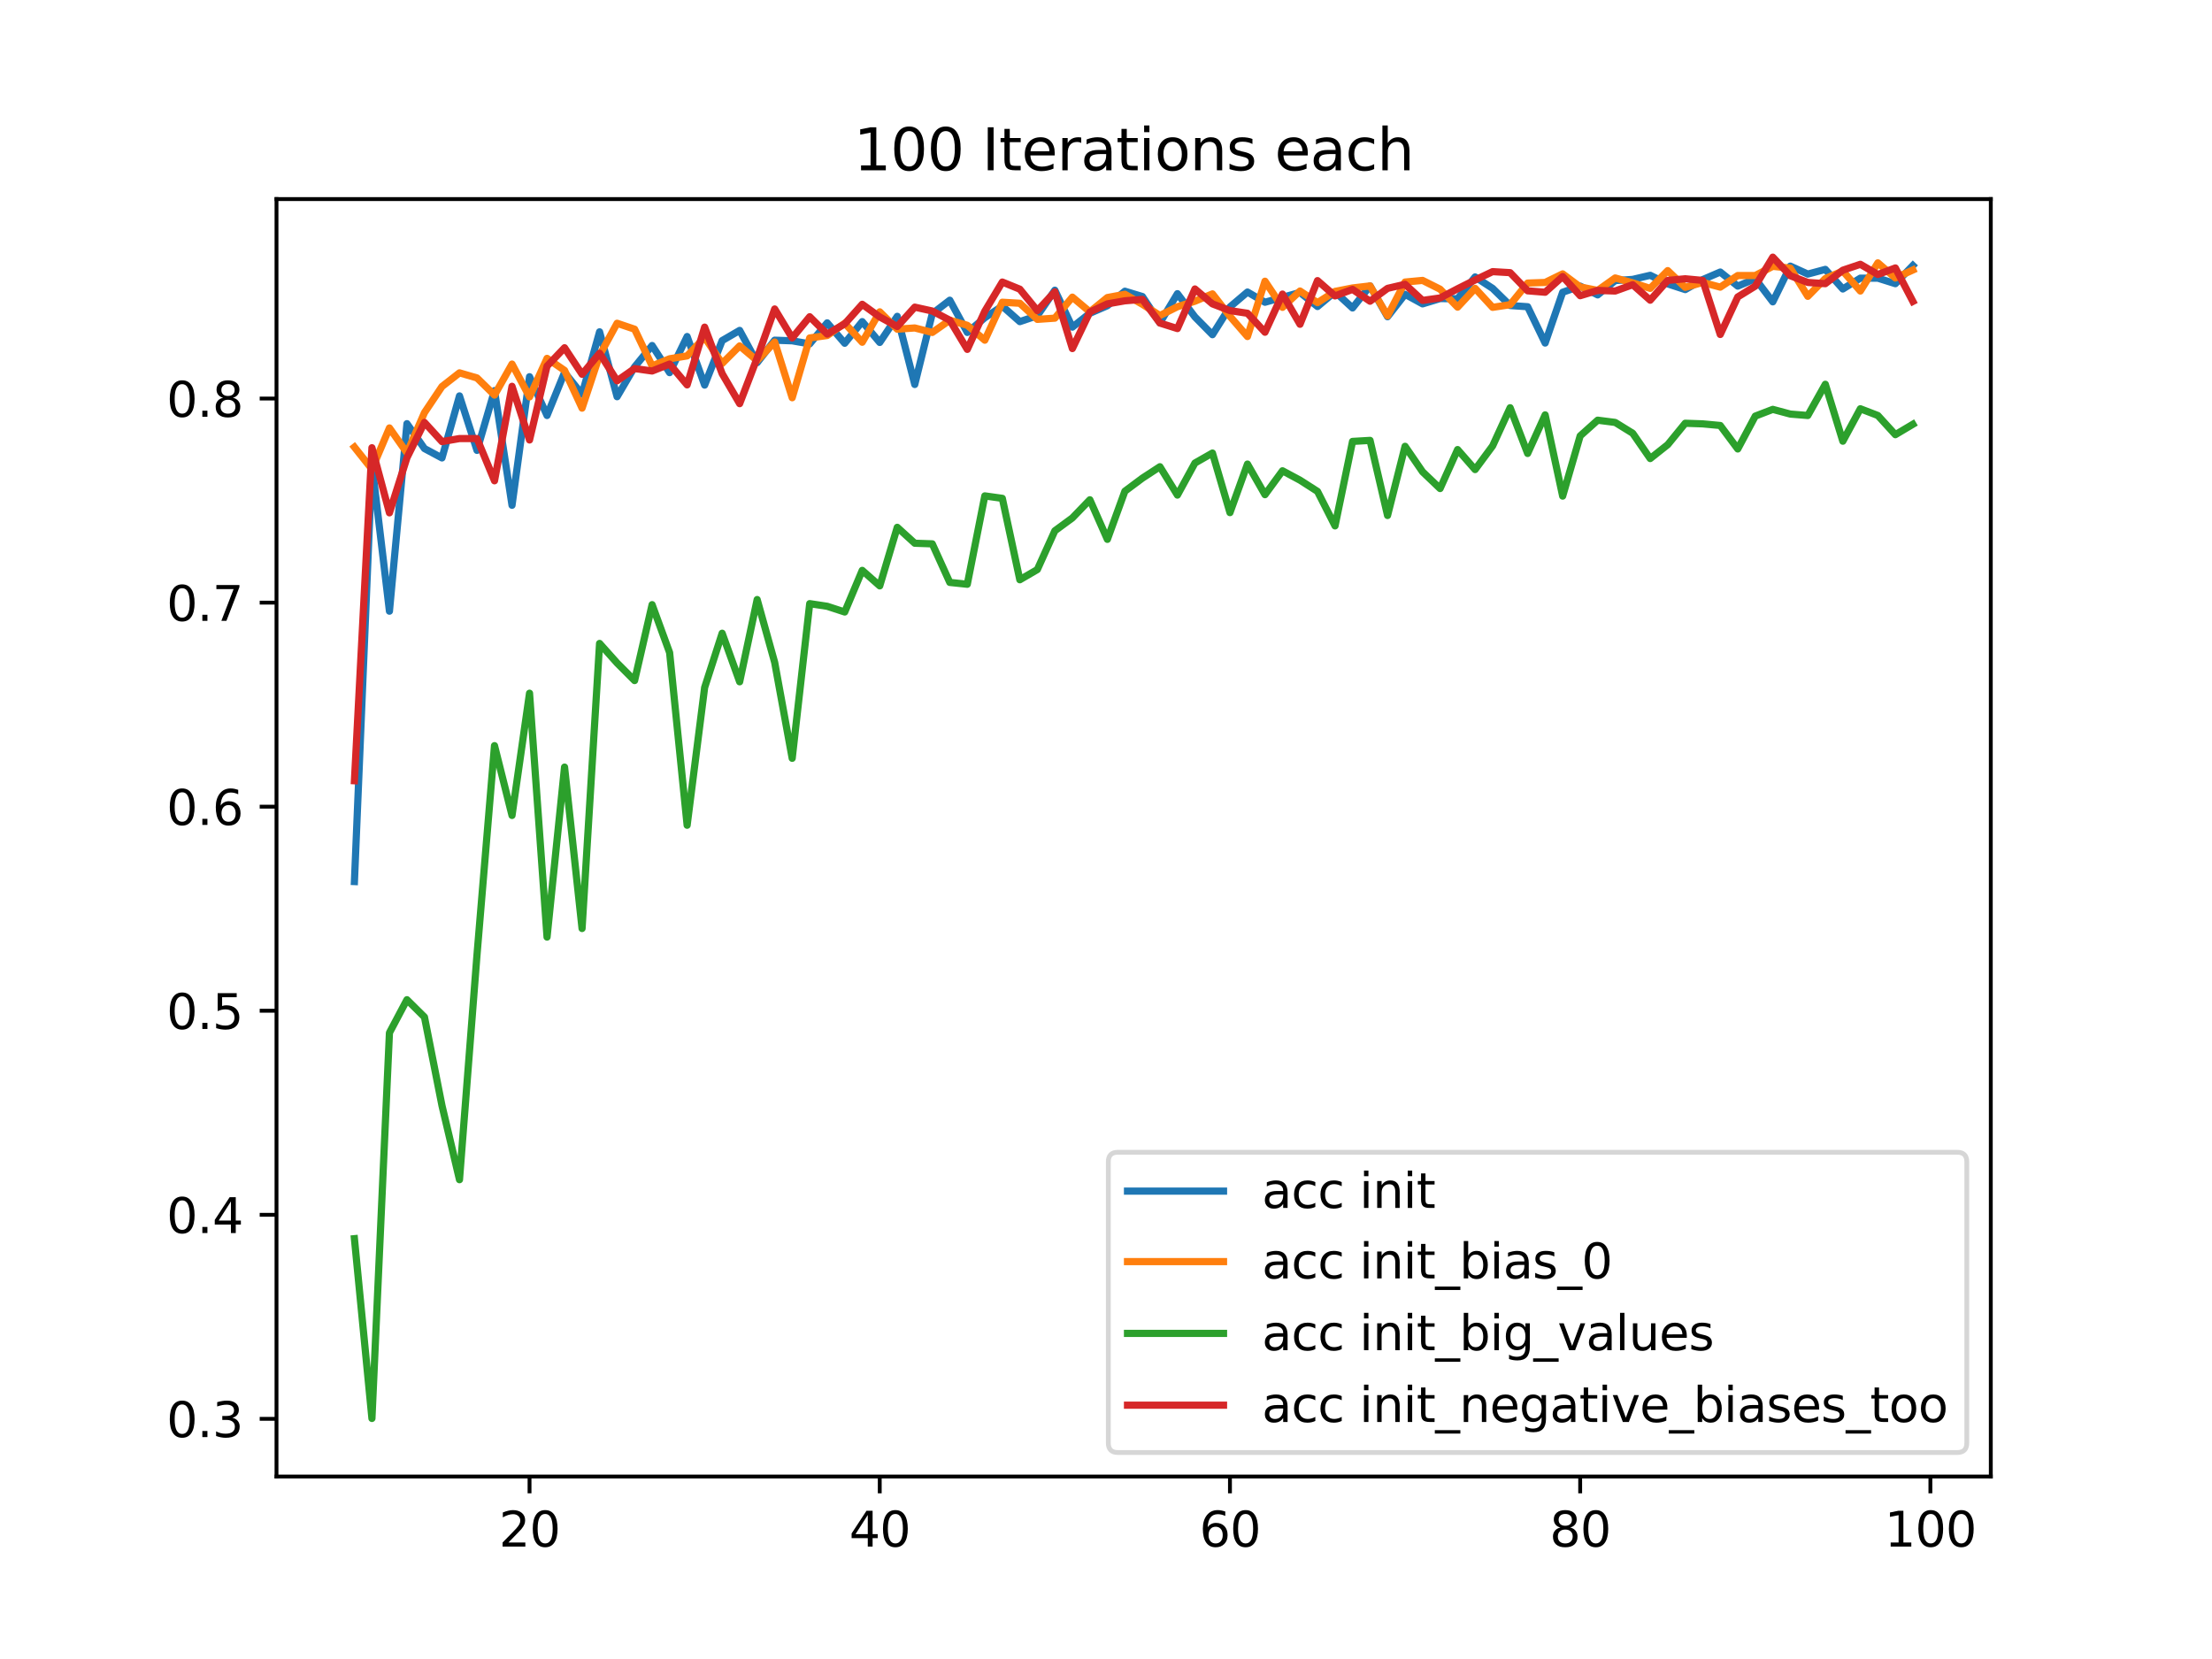 <?xml version="1.0" encoding="utf-8" standalone="no"?>
<!DOCTYPE svg PUBLIC "-//W3C//DTD SVG 1.1//EN"
  "http://www.w3.org/Graphics/SVG/1.1/DTD/svg11.dtd">
<svg xmlns:xlink="http://www.w3.org/1999/xlink" width="460.8pt" height="345.6pt" viewBox="0 0 460.8 345.6" xmlns="http://www.w3.org/2000/svg" version="1.1">
 <defs>
  <style type="text/css">*{stroke-linejoin: round; stroke-linecap: butt}</style>
 </defs>
 <g id="figure_1">
  <g id="patch_1">
   <path d="M 0 345.6 
L 460.8 345.6 
L 460.8 0 
L 0 0 
z
" style="fill: #ffffff"/>
  </g>
  <g id="axes_1">
   <g id="patch_2">
    <path d="M 57.6 307.584 
L 414.72 307.584 
L 414.72 41.472 
L 57.6 41.472 
z
" style="fill: #ffffff"/>
   </g>
   <g id="matplotlib.axis_1">
    <g id="xtick_1">
     <g id="line2d_1">
      <defs>
       <path id="m661b434ef3" d="M 0 0 
L 0 3.5 
" style="stroke: #000000; stroke-width: 0.8"/>
      </defs>
      <g>
       <use xlink:href="#m661b434ef3" x="110.311" y="307.584" style="stroke: #000000; stroke-width: 0.8"/>
      </g>
     </g>
     <g id="text_1">
      <!-- 20 -->
      <g transform="translate(103.948 322.182) scale(0.1 -0.1)">
       <defs>
        <path id="DejaVuSans-32" d="M 1228 531 
L 3431 531 
L 3431 0 
L 469 0 
L 469 531 
Q 828 903 1448 1529 
Q 2069 2156 2228 2338 
Q 2531 2678 2651 2914 
Q 2772 3150 2772 3378 
Q 2772 3750 2511 3984 
Q 2250 4219 1831 4219 
Q 1534 4219 1204 4116 
Q 875 4013 500 3803 
L 500 4441 
Q 881 4594 1212 4672 
Q 1544 4750 1819 4750 
Q 2544 4750 2975 4387 
Q 3406 4025 3406 3419 
Q 3406 3131 3298 2873 
Q 3191 2616 2906 2266 
Q 2828 2175 2409 1742 
Q 1991 1309 1228 531 
z
" transform="scale(0.016)"/>
        <path id="DejaVuSans-30" d="M 2034 4250 
Q 1547 4250 1301 3770 
Q 1056 3291 1056 2328 
Q 1056 1369 1301 889 
Q 1547 409 2034 409 
Q 2525 409 2770 889 
Q 3016 1369 3016 2328 
Q 3016 3291 2770 3770 
Q 2525 4250 2034 4250 
z
M 2034 4750 
Q 2819 4750 3233 4129 
Q 3647 3509 3647 2328 
Q 3647 1150 3233 529 
Q 2819 -91 2034 -91 
Q 1250 -91 836 529 
Q 422 1150 422 2328 
Q 422 3509 836 4129 
Q 1250 4750 2034 4750 
z
" transform="scale(0.016)"/>
       </defs>
       <use xlink:href="#DejaVuSans-32"/>
       <use xlink:href="#DejaVuSans-30" x="63.623"/>
      </g>
     </g>
    </g>
    <g id="xtick_2">
     <g id="line2d_2">
      <g>
       <use xlink:href="#m661b434ef3" x="183.267" y="307.584" style="stroke: #000000; stroke-width: 0.8"/>
      </g>
     </g>
     <g id="text_2">
      <!-- 40 -->
      <g transform="translate(176.904 322.182) scale(0.1 -0.1)">
       <defs>
        <path id="DejaVuSans-34" d="M 2419 4116 
L 825 1625 
L 2419 1625 
L 2419 4116 
z
M 2253 4666 
L 3047 4666 
L 3047 1625 
L 3713 1625 
L 3713 1100 
L 3047 1100 
L 3047 0 
L 2419 0 
L 2419 1100 
L 313 1100 
L 313 1709 
L 2253 4666 
z
" transform="scale(0.016)"/>
       </defs>
       <use xlink:href="#DejaVuSans-34"/>
       <use xlink:href="#DejaVuSans-30" x="63.623"/>
      </g>
     </g>
    </g>
    <g id="xtick_3">
     <g id="line2d_3">
      <g>
       <use xlink:href="#m661b434ef3" x="256.223" y="307.584" style="stroke: #000000; stroke-width: 0.8"/>
      </g>
     </g>
     <g id="text_3">
      <!-- 60 -->
      <g transform="translate(249.86 322.182) scale(0.1 -0.1)">
       <defs>
        <path id="DejaVuSans-36" d="M 2113 2584 
Q 1688 2584 1439 2293 
Q 1191 2003 1191 1497 
Q 1191 994 1439 701 
Q 1688 409 2113 409 
Q 2538 409 2786 701 
Q 3034 994 3034 1497 
Q 3034 2003 2786 2293 
Q 2538 2584 2113 2584 
z
M 3366 4563 
L 3366 3988 
Q 3128 4100 2886 4159 
Q 2644 4219 2406 4219 
Q 1781 4219 1451 3797 
Q 1122 3375 1075 2522 
Q 1259 2794 1537 2939 
Q 1816 3084 2150 3084 
Q 2853 3084 3261 2657 
Q 3669 2231 3669 1497 
Q 3669 778 3244 343 
Q 2819 -91 2113 -91 
Q 1303 -91 875 529 
Q 447 1150 447 2328 
Q 447 3434 972 4092 
Q 1497 4750 2381 4750 
Q 2619 4750 2861 4703 
Q 3103 4656 3366 4563 
z
" transform="scale(0.016)"/>
       </defs>
       <use xlink:href="#DejaVuSans-36"/>
       <use xlink:href="#DejaVuSans-30" x="63.623"/>
      </g>
     </g>
    </g>
    <g id="xtick_4">
     <g id="line2d_4">
      <g>
       <use xlink:href="#m661b434ef3" x="329.179" y="307.584" style="stroke: #000000; stroke-width: 0.8"/>
      </g>
     </g>
     <g id="text_4">
      <!-- 80 -->
      <g transform="translate(322.816 322.182) scale(0.1 -0.1)">
       <defs>
        <path id="DejaVuSans-38" d="M 2034 2216 
Q 1584 2216 1326 1975 
Q 1069 1734 1069 1313 
Q 1069 891 1326 650 
Q 1584 409 2034 409 
Q 2484 409 2743 651 
Q 3003 894 3003 1313 
Q 3003 1734 2745 1975 
Q 2488 2216 2034 2216 
z
M 1403 2484 
Q 997 2584 770 2862 
Q 544 3141 544 3541 
Q 544 4100 942 4425 
Q 1341 4750 2034 4750 
Q 2731 4750 3128 4425 
Q 3525 4100 3525 3541 
Q 3525 3141 3298 2862 
Q 3072 2584 2669 2484 
Q 3125 2378 3379 2068 
Q 3634 1759 3634 1313 
Q 3634 634 3220 271 
Q 2806 -91 2034 -91 
Q 1263 -91 848 271 
Q 434 634 434 1313 
Q 434 1759 690 2068 
Q 947 2378 1403 2484 
z
M 1172 3481 
Q 1172 3119 1398 2916 
Q 1625 2713 2034 2713 
Q 2441 2713 2670 2916 
Q 2900 3119 2900 3481 
Q 2900 3844 2670 4047 
Q 2441 4250 2034 4250 
Q 1625 4250 1398 4047 
Q 1172 3844 1172 3481 
z
" transform="scale(0.016)"/>
       </defs>
       <use xlink:href="#DejaVuSans-38"/>
       <use xlink:href="#DejaVuSans-30" x="63.623"/>
      </g>
     </g>
    </g>
    <g id="xtick_5">
     <g id="line2d_5">
      <g>
       <use xlink:href="#m661b434ef3" x="402.135" y="307.584" style="stroke: #000000; stroke-width: 0.8"/>
      </g>
     </g>
     <g id="text_5">
      <!-- 100 -->
      <g transform="translate(392.591 322.182) scale(0.1 -0.1)">
       <defs>
        <path id="DejaVuSans-31" d="M 794 531 
L 1825 531 
L 1825 4091 
L 703 3866 
L 703 4441 
L 1819 4666 
L 2450 4666 
L 2450 531 
L 3481 531 
L 3481 0 
L 794 0 
L 794 531 
z
" transform="scale(0.016)"/>
       </defs>
       <use xlink:href="#DejaVuSans-31"/>
       <use xlink:href="#DejaVuSans-30" x="63.623"/>
       <use xlink:href="#DejaVuSans-30" x="127.246"/>
      </g>
     </g>
    </g>
   </g>
   <g id="matplotlib.axis_2">
    <g id="ytick_1">
     <g id="line2d_6">
      <defs>
       <path id="m089e02af47" d="M 0 0 
L -3.5 0 
" style="stroke: #000000; stroke-width: 0.8"/>
      </defs>
      <g>
       <use xlink:href="#m089e02af47" x="57.6" y="295.573" style="stroke: #000000; stroke-width: 0.8"/>
      </g>
     </g>
     <g id="text_6">
      <!-- 0.3 -->
      <g transform="translate(34.697 299.372) scale(0.1 -0.1)">
       <defs>
        <path id="DejaVuSans-2e" d="M 684 794 
L 1344 794 
L 1344 0 
L 684 0 
L 684 794 
z
" transform="scale(0.016)"/>
        <path id="DejaVuSans-33" d="M 2597 2516 
Q 3050 2419 3304 2112 
Q 3559 1806 3559 1356 
Q 3559 666 3084 287 
Q 2609 -91 1734 -91 
Q 1441 -91 1130 -33 
Q 819 25 488 141 
L 488 750 
Q 750 597 1062 519 
Q 1375 441 1716 441 
Q 2309 441 2620 675 
Q 2931 909 2931 1356 
Q 2931 1769 2642 2001 
Q 2353 2234 1838 2234 
L 1294 2234 
L 1294 2753 
L 1863 2753 
Q 2328 2753 2575 2939 
Q 2822 3125 2822 3475 
Q 2822 3834 2567 4026 
Q 2313 4219 1838 4219 
Q 1578 4219 1281 4162 
Q 984 4106 628 3988 
L 628 4550 
Q 988 4650 1302 4700 
Q 1616 4750 1894 4750 
Q 2613 4750 3031 4423 
Q 3450 4097 3450 3541 
Q 3450 3153 3228 2886 
Q 3006 2619 2597 2516 
z
" transform="scale(0.016)"/>
       </defs>
       <use xlink:href="#DejaVuSans-30"/>
       <use xlink:href="#DejaVuSans-2e" x="63.623"/>
       <use xlink:href="#DejaVuSans-33" x="95.41"/>
      </g>
     </g>
    </g>
    <g id="ytick_2">
     <g id="line2d_7">
      <g>
       <use xlink:href="#m089e02af47" x="57.6" y="253.064" style="stroke: #000000; stroke-width: 0.8"/>
      </g>
     </g>
     <g id="text_7">
      <!-- 0.4 -->
      <g transform="translate(34.697 256.863) scale(0.1 -0.1)">
       <use xlink:href="#DejaVuSans-30"/>
       <use xlink:href="#DejaVuSans-2e" x="63.623"/>
       <use xlink:href="#DejaVuSans-34" x="95.41"/>
      </g>
     </g>
    </g>
    <g id="ytick_3">
     <g id="line2d_8">
      <g>
       <use xlink:href="#m089e02af47" x="57.6" y="210.555" style="stroke: #000000; stroke-width: 0.8"/>
      </g>
     </g>
     <g id="text_8">
      <!-- 0.5 -->
      <g transform="translate(34.697 214.354) scale(0.1 -0.1)">
       <defs>
        <path id="DejaVuSans-35" d="M 691 4666 
L 3169 4666 
L 3169 4134 
L 1269 4134 
L 1269 2991 
Q 1406 3038 1543 3061 
Q 1681 3084 1819 3084 
Q 2600 3084 3056 2656 
Q 3513 2228 3513 1497 
Q 3513 744 3044 326 
Q 2575 -91 1722 -91 
Q 1428 -91 1123 -41 
Q 819 9 494 109 
L 494 744 
Q 775 591 1075 516 
Q 1375 441 1709 441 
Q 2250 441 2565 725 
Q 2881 1009 2881 1497 
Q 2881 1984 2565 2268 
Q 2250 2553 1709 2553 
Q 1456 2553 1204 2497 
Q 953 2441 691 2322 
L 691 4666 
z
" transform="scale(0.016)"/>
       </defs>
       <use xlink:href="#DejaVuSans-30"/>
       <use xlink:href="#DejaVuSans-2e" x="63.623"/>
       <use xlink:href="#DejaVuSans-35" x="95.41"/>
      </g>
     </g>
    </g>
    <g id="ytick_4">
     <g id="line2d_9">
      <g>
       <use xlink:href="#m089e02af47" x="57.6" y="168.045" style="stroke: #000000; stroke-width: 0.8"/>
      </g>
     </g>
     <g id="text_9">
      <!-- 0.6 -->
      <g transform="translate(34.697 171.845) scale(0.1 -0.1)">
       <use xlink:href="#DejaVuSans-30"/>
       <use xlink:href="#DejaVuSans-2e" x="63.623"/>
       <use xlink:href="#DejaVuSans-36" x="95.41"/>
      </g>
     </g>
    </g>
    <g id="ytick_5">
     <g id="line2d_10">
      <g>
       <use xlink:href="#m089e02af47" x="57.6" y="125.536" style="stroke: #000000; stroke-width: 0.8"/>
      </g>
     </g>
     <g id="text_10">
      <!-- 0.7 -->
      <g transform="translate(34.697 129.335) scale(0.1 -0.1)">
       <defs>
        <path id="DejaVuSans-37" d="M 525 4666 
L 3525 4666 
L 3525 4397 
L 1831 0 
L 1172 0 
L 2766 4134 
L 525 4134 
L 525 4666 
z
" transform="scale(0.016)"/>
       </defs>
       <use xlink:href="#DejaVuSans-30"/>
       <use xlink:href="#DejaVuSans-2e" x="63.623"/>
       <use xlink:href="#DejaVuSans-37" x="95.41"/>
      </g>
     </g>
    </g>
    <g id="ytick_6">
     <g id="line2d_11">
      <g>
       <use xlink:href="#m089e02af47" x="57.6" y="83.027" style="stroke: #000000; stroke-width: 0.8"/>
      </g>
     </g>
     <g id="text_11">
      <!-- 0.8 -->
      <g transform="translate(34.697 86.826) scale(0.1 -0.1)">
       <use xlink:href="#DejaVuSans-30"/>
       <use xlink:href="#DejaVuSans-2e" x="63.623"/>
       <use xlink:href="#DejaVuSans-38" x="95.41"/>
      </g>
     </g>
    </g>
   </g>
   <g id="line2d_12">
    <path d="M 73.833 183.646 
L 77.481 96.715 
L 81.128 127.322 
L 84.776 88.256 
L 88.424 93.442 
L 92.072 95.397 
L 95.72 82.474 
L 99.367 93.824 
L 103.015 81.369 
L 106.663 105.259 
L 110.311 78.478 
L 113.959 86.555 
L 117.606 77.586 
L 121.254 82.134 
L 124.902 69.126 
L 128.55 82.644 
L 132.198 76.438 
L 135.845 71.975 
L 139.493 77.628 
L 143.141 70.104 
L 146.789 80.221 
L 150.437 70.954 
L 154.084 68.829 
L 157.732 75.545 
L 161.38 70.869 
L 165.028 70.997 
L 168.676 71.634 
L 172.323 67.256 
L 175.971 71.507 
L 179.619 67.001 
L 183.267 71.337 
L 186.915 65.896 
L 190.562 80.094 
L 194.21 65.343 
L 197.858 62.537 
L 201.506 69.254 
L 205.154 66.193 
L 208.801 63.77 
L 212.449 67.001 
L 216.097 65.768 
L 219.745 60.454 
L 223.393 68.149 
L 227.04 65.258 
L 230.688 63.685 
L 234.336 60.667 
L 237.984 61.772 
L 241.632 67.256 
L 245.28 61.177 
L 248.927 66.023 
L 252.575 69.722 
L 256.223 63.94 
L 259.871 60.837 
L 263.519 62.963 
L 267.166 61.942 
L 270.814 60.922 
L 274.462 63.855 
L 278.11 60.795 
L 281.758 64.153 
L 285.405 59.562 
L 289.053 65.981 
L 292.701 61.305 
L 296.349 63.303 
L 299.997 62.197 
L 303.644 62.24 
L 307.292 57.691 
L 310.94 60.072 
L 314.588 63.643 
L 318.236 63.898 
L 321.883 71.464 
L 325.531 60.88 
L 329.179 59.604 
L 332.827 61.432 
L 336.475 58.457 
L 340.122 58.202 
L 343.77 57.351 
L 347.418 59.137 
L 351.066 60.327 
L 354.714 58.244 
L 358.361 56.671 
L 362.009 59.604 
L 365.657 58.074 
L 369.305 62.878 
L 372.953 55.438 
L 376.6 57.096 
L 380.248 56.119 
L 383.896 60.199 
L 387.544 57.946 
L 391.192 57.946 
L 394.839 59.094 
L 398.487 55.311 
" clip-path="url(#p4aab752155)" style="fill: none; stroke: #1f77b4; stroke-width: 1.5; stroke-linecap: square"/>
   </g>
   <g id="line2d_13">
    <path d="M 73.833 93.144 
L 77.481 97.735 
L 81.128 89.148 
L 84.776 94.334 
L 88.424 85.96 
L 92.072 80.519 
L 95.72 77.671 
L 99.367 78.733 
L 103.015 82.304 
L 106.663 75.843 
L 110.311 82.687 
L 113.959 74.653 
L 117.606 77.161 
L 121.254 85.025 
L 124.902 74.015 
L 128.55 67.341 
L 132.198 68.574 
L 135.845 76.225 
L 139.493 74.738 
L 143.141 74.142 
L 146.789 70.274 
L 150.437 75.715 
L 154.084 72.06 
L 157.732 75.12 
L 161.38 71.252 
L 165.028 82.857 
L 168.676 70.402 
L 172.323 69.892 
L 175.971 67.341 
L 179.619 71.294 
L 183.267 64.96 
L 186.915 68.574 
L 190.562 68.319 
L 194.21 69.254 
L 197.858 66.703 
L 201.506 67.766 
L 205.154 70.869 
L 208.801 62.963 
L 212.449 63.175 
L 216.097 66.533 
L 219.745 66.278 
L 223.393 61.9 
L 227.04 64.96 
L 230.688 61.985 
L 234.336 61.305 
L 237.984 63.388 
L 241.632 65.726 
L 245.28 63.898 
L 248.927 62.75 
L 252.575 61.22 
L 256.223 65.896 
L 259.871 70.104 
L 263.519 58.584 
L 267.166 64.025 
L 270.814 60.625 
L 274.462 63.048 
L 278.11 60.71 
L 281.758 59.987 
L 285.405 59.562 
L 289.053 65.811 
L 292.701 58.754 
L 296.349 58.414 
L 299.997 60.242 
L 303.644 63.983 
L 307.292 60.072 
L 310.94 64.025 
L 314.588 63.473 
L 318.236 58.967 
L 321.883 58.839 
L 325.531 57.054 
L 329.179 59.774 
L 332.827 60.497 
L 336.475 57.904 
L 340.122 58.924 
L 343.77 60.072 
L 347.418 56.374 
L 351.066 59.859 
L 354.714 58.839 
L 358.361 59.817 
L 362.009 57.394 
L 365.657 57.394 
L 369.305 55.481 
L 372.953 55.863 
L 376.6 61.73 
L 380.248 58.031 
L 383.896 56.459 
L 387.544 60.625 
L 391.192 54.758 
L 394.839 57.904 
L 398.487 56.246 
" clip-path="url(#p4aab752155)" style="fill: none; stroke: #ff7f0e; stroke-width: 1.5; stroke-linecap: square"/>
   </g>
   <g id="line2d_14">
    <path d="M 73.833 258.037 
L 77.481 295.488 
L 81.128 215.146 
L 84.776 208.259 
L 88.424 211.872 
L 92.072 230.321 
L 95.72 245.752 
L 99.367 198.907 
L 103.015 155.335 
L 106.663 169.873 
L 110.311 144.41 
L 113.959 195.209 
L 117.606 159.799 
L 121.254 193.423 
L 124.902 134.038 
L 128.55 138.119 
L 132.198 141.775 
L 135.845 125.961 
L 139.493 135.951 
L 143.141 171.914 
L 146.789 143.22 
L 150.437 131.913 
L 154.084 142.03 
L 157.732 124.898 
L 161.38 137.991 
L 165.028 157.971 
L 168.676 125.749 
L 172.323 126.301 
L 175.971 127.492 
L 179.619 118.82 
L 183.267 122.05 
L 186.915 109.85 
L 190.562 113.166 
L 194.21 113.293 
L 197.858 121.328 
L 201.506 121.71 
L 205.154 103.304 
L 208.801 103.814 
L 212.449 120.775 
L 216.097 118.65 
L 219.745 110.573 
L 223.393 107.895 
L 227.04 104.111 
L 230.688 112.358 
L 234.336 102.326 
L 237.984 99.606 
L 241.632 97.225 
L 245.28 103.134 
L 248.927 96.46 
L 252.575 94.377 
L 256.223 106.79 
L 259.871 96.672 
L 263.519 103.049 
L 267.166 98.075 
L 270.814 100.031 
L 274.462 102.369 
L 278.11 109.553 
L 281.758 91.954 
L 285.405 91.741 
L 289.053 107.385 
L 292.701 92.974 
L 296.349 98.288 
L 299.997 101.773 
L 303.644 93.654 
L 307.292 97.82 
L 310.94 92.889 
L 314.588 84.94 
L 318.236 94.462 
L 321.883 86.428 
L 325.531 103.346 
L 329.179 90.806 
L 332.827 87.533 
L 336.475 88 
L 340.122 90.253 
L 343.77 95.525 
L 347.418 92.634 
L 351.066 88.171 
L 354.714 88.298 
L 358.361 88.638 
L 362.009 93.527 
L 365.657 86.683 
L 369.305 85.28 
L 372.953 86.258 
L 376.6 86.555 
L 380.248 80.051 
L 383.896 91.911 
L 387.544 85.152 
L 391.192 86.555 
L 394.839 90.551 
L 398.487 88.383 
" clip-path="url(#p4aab752155)" style="fill: none; stroke: #2ca02c; stroke-width: 1.5; stroke-linecap: square"/>
   </g>
   <g id="line2d_15">
    <path d="M 73.833 162.647 
L 77.481 93.272 
L 81.128 106.832 
L 84.776 95.355 
L 88.424 88 
L 92.072 91.996 
L 95.72 91.359 
L 99.367 91.359 
L 103.015 100.158 
L 106.663 80.476 
L 110.311 91.656 
L 113.959 76.268 
L 117.606 72.442 
L 121.254 77.968 
L 124.902 73.59 
L 128.55 79.329 
L 132.198 76.778 
L 135.845 77.288 
L 139.493 75.843 
L 143.141 80.179 
L 146.789 68.149 
L 150.437 77.841 
L 154.084 84.09 
L 157.732 74.568 
L 161.38 64.365 
L 165.028 70.402 
L 168.676 65.981 
L 172.323 69.594 
L 175.971 67.469 
L 179.619 63.388 
L 183.267 66.023 
L 186.915 68.021 
L 190.562 63.983 
L 194.21 64.79 
L 197.858 66.703 
L 201.506 72.782 
L 205.154 64.833 
L 208.801 58.754 
L 212.449 60.242 
L 216.097 64.705 
L 219.745 60.795 
L 223.393 72.612 
L 227.04 65.003 
L 230.688 63.303 
L 234.336 62.665 
L 237.984 62.367 
L 241.632 67.298 
L 245.28 68.446 
L 248.927 60.199 
L 252.575 63.303 
L 256.223 64.705 
L 259.871 65.258 
L 263.519 69.211 
L 267.166 61.262 
L 270.814 67.554 
L 274.462 58.457 
L 278.11 61.645 
L 281.758 60.284 
L 285.405 62.75 
L 289.053 60.072 
L 292.701 59.222 
L 296.349 62.58 
L 299.997 62.07 
L 303.644 60.157 
L 307.292 58.329 
L 310.94 56.586 
L 314.588 56.799 
L 318.236 60.582 
L 321.883 60.88 
L 325.531 57.606 
L 329.179 61.602 
L 332.827 60.497 
L 336.475 60.625 
L 340.122 59.307 
L 343.77 62.537 
L 347.418 58.414 
L 351.066 58.074 
L 354.714 58.414 
L 358.361 69.679 
L 362.009 61.857 
L 365.657 59.604 
L 369.305 53.568 
L 372.953 57.436 
L 376.6 58.839 
L 380.248 59.094 
L 383.896 56.289 
L 387.544 55.056 
L 391.192 57.181 
L 394.839 55.821 
L 398.487 62.793 
" clip-path="url(#p4aab752155)" style="fill: none; stroke: #d62728; stroke-width: 1.5; stroke-linecap: square"/>
   </g>
   <g id="patch_3">
    <path d="M 57.6 307.584 
L 57.6 41.472 
" style="fill: none; stroke: #000000; stroke-width: 0.8; stroke-linejoin: miter; stroke-linecap: square"/>
   </g>
   <g id="patch_4">
    <path d="M 414.72 307.584 
L 414.72 41.472 
" style="fill: none; stroke: #000000; stroke-width: 0.8; stroke-linejoin: miter; stroke-linecap: square"/>
   </g>
   <g id="patch_5">
    <path d="M 57.6 307.584 
L 414.72 307.584 
" style="fill: none; stroke: #000000; stroke-width: 0.8; stroke-linejoin: miter; stroke-linecap: square"/>
   </g>
   <g id="patch_6">
    <path d="M 57.6 41.472 
L 414.72 41.472 
" style="fill: none; stroke: #000000; stroke-width: 0.8; stroke-linejoin: miter; stroke-linecap: square"/>
   </g>
   <g id="text_12">
    <!-- 100 Iterations each -->
    <g transform="translate(177.847 35.472) scale(0.12 -0.12)">
     <defs>
      <path id="DejaVuSans-20" transform="scale(0.016)"/>
      <path id="DejaVuSans-49" d="M 628 4666 
L 1259 4666 
L 1259 0 
L 628 0 
L 628 4666 
z
" transform="scale(0.016)"/>
      <path id="DejaVuSans-74" d="M 1172 4494 
L 1172 3500 
L 2356 3500 
L 2356 3053 
L 1172 3053 
L 1172 1153 
Q 1172 725 1289 603 
Q 1406 481 1766 481 
L 2356 481 
L 2356 0 
L 1766 0 
Q 1100 0 847 248 
Q 594 497 594 1153 
L 594 3053 
L 172 3053 
L 172 3500 
L 594 3500 
L 594 4494 
L 1172 4494 
z
" transform="scale(0.016)"/>
      <path id="DejaVuSans-65" d="M 3597 1894 
L 3597 1613 
L 953 1613 
Q 991 1019 1311 708 
Q 1631 397 2203 397 
Q 2534 397 2845 478 
Q 3156 559 3463 722 
L 3463 178 
Q 3153 47 2828 -22 
Q 2503 -91 2169 -91 
Q 1331 -91 842 396 
Q 353 884 353 1716 
Q 353 2575 817 3079 
Q 1281 3584 2069 3584 
Q 2775 3584 3186 3129 
Q 3597 2675 3597 1894 
z
M 3022 2063 
Q 3016 2534 2758 2815 
Q 2500 3097 2075 3097 
Q 1594 3097 1305 2825 
Q 1016 2553 972 2059 
L 3022 2063 
z
" transform="scale(0.016)"/>
      <path id="DejaVuSans-72" d="M 2631 2963 
Q 2534 3019 2420 3045 
Q 2306 3072 2169 3072 
Q 1681 3072 1420 2755 
Q 1159 2438 1159 1844 
L 1159 0 
L 581 0 
L 581 3500 
L 1159 3500 
L 1159 2956 
Q 1341 3275 1631 3429 
Q 1922 3584 2338 3584 
Q 2397 3584 2469 3576 
Q 2541 3569 2628 3553 
L 2631 2963 
z
" transform="scale(0.016)"/>
      <path id="DejaVuSans-61" d="M 2194 1759 
Q 1497 1759 1228 1600 
Q 959 1441 959 1056 
Q 959 750 1161 570 
Q 1363 391 1709 391 
Q 2188 391 2477 730 
Q 2766 1069 2766 1631 
L 2766 1759 
L 2194 1759 
z
M 3341 1997 
L 3341 0 
L 2766 0 
L 2766 531 
Q 2569 213 2275 61 
Q 1981 -91 1556 -91 
Q 1019 -91 701 211 
Q 384 513 384 1019 
Q 384 1609 779 1909 
Q 1175 2209 1959 2209 
L 2766 2209 
L 2766 2266 
Q 2766 2663 2505 2880 
Q 2244 3097 1772 3097 
Q 1472 3097 1187 3025 
Q 903 2953 641 2809 
L 641 3341 
Q 956 3463 1253 3523 
Q 1550 3584 1831 3584 
Q 2591 3584 2966 3190 
Q 3341 2797 3341 1997 
z
" transform="scale(0.016)"/>
      <path id="DejaVuSans-69" d="M 603 3500 
L 1178 3500 
L 1178 0 
L 603 0 
L 603 3500 
z
M 603 4863 
L 1178 4863 
L 1178 4134 
L 603 4134 
L 603 4863 
z
" transform="scale(0.016)"/>
      <path id="DejaVuSans-6f" d="M 1959 3097 
Q 1497 3097 1228 2736 
Q 959 2375 959 1747 
Q 959 1119 1226 758 
Q 1494 397 1959 397 
Q 2419 397 2687 759 
Q 2956 1122 2956 1747 
Q 2956 2369 2687 2733 
Q 2419 3097 1959 3097 
z
M 1959 3584 
Q 2709 3584 3137 3096 
Q 3566 2609 3566 1747 
Q 3566 888 3137 398 
Q 2709 -91 1959 -91 
Q 1206 -91 779 398 
Q 353 888 353 1747 
Q 353 2609 779 3096 
Q 1206 3584 1959 3584 
z
" transform="scale(0.016)"/>
      <path id="DejaVuSans-6e" d="M 3513 2113 
L 3513 0 
L 2938 0 
L 2938 2094 
Q 2938 2591 2744 2837 
Q 2550 3084 2163 3084 
Q 1697 3084 1428 2787 
Q 1159 2491 1159 1978 
L 1159 0 
L 581 0 
L 581 3500 
L 1159 3500 
L 1159 2956 
Q 1366 3272 1645 3428 
Q 1925 3584 2291 3584 
Q 2894 3584 3203 3211 
Q 3513 2838 3513 2113 
z
" transform="scale(0.016)"/>
      <path id="DejaVuSans-73" d="M 2834 3397 
L 2834 2853 
Q 2591 2978 2328 3040 
Q 2066 3103 1784 3103 
Q 1356 3103 1142 2972 
Q 928 2841 928 2578 
Q 928 2378 1081 2264 
Q 1234 2150 1697 2047 
L 1894 2003 
Q 2506 1872 2764 1633 
Q 3022 1394 3022 966 
Q 3022 478 2636 193 
Q 2250 -91 1575 -91 
Q 1294 -91 989 -36 
Q 684 19 347 128 
L 347 722 
Q 666 556 975 473 
Q 1284 391 1588 391 
Q 1994 391 2212 530 
Q 2431 669 2431 922 
Q 2431 1156 2273 1281 
Q 2116 1406 1581 1522 
L 1381 1569 
Q 847 1681 609 1914 
Q 372 2147 372 2553 
Q 372 3047 722 3315 
Q 1072 3584 1716 3584 
Q 2034 3584 2315 3537 
Q 2597 3491 2834 3397 
z
" transform="scale(0.016)"/>
      <path id="DejaVuSans-63" d="M 3122 3366 
L 3122 2828 
Q 2878 2963 2633 3030 
Q 2388 3097 2138 3097 
Q 1578 3097 1268 2742 
Q 959 2388 959 1747 
Q 959 1106 1268 751 
Q 1578 397 2138 397 
Q 2388 397 2633 464 
Q 2878 531 3122 666 
L 3122 134 
Q 2881 22 2623 -34 
Q 2366 -91 2075 -91 
Q 1284 -91 818 406 
Q 353 903 353 1747 
Q 353 2603 823 3093 
Q 1294 3584 2113 3584 
Q 2378 3584 2631 3529 
Q 2884 3475 3122 3366 
z
" transform="scale(0.016)"/>
      <path id="DejaVuSans-68" d="M 3513 2113 
L 3513 0 
L 2938 0 
L 2938 2094 
Q 2938 2591 2744 2837 
Q 2550 3084 2163 3084 
Q 1697 3084 1428 2787 
Q 1159 2491 1159 1978 
L 1159 0 
L 581 0 
L 581 4863 
L 1159 4863 
L 1159 2956 
Q 1366 3272 1645 3428 
Q 1925 3584 2291 3584 
Q 2894 3584 3203 3211 
Q 3513 2838 3513 2113 
z
" transform="scale(0.016)"/>
     </defs>
     <use xlink:href="#DejaVuSans-31"/>
     <use xlink:href="#DejaVuSans-30" x="63.623"/>
     <use xlink:href="#DejaVuSans-30" x="127.246"/>
     <use xlink:href="#DejaVuSans-20" x="190.869"/>
     <use xlink:href="#DejaVuSans-49" x="222.656"/>
     <use xlink:href="#DejaVuSans-74" x="252.148"/>
     <use xlink:href="#DejaVuSans-65" x="291.357"/>
     <use xlink:href="#DejaVuSans-72" x="352.881"/>
     <use xlink:href="#DejaVuSans-61" x="393.994"/>
     <use xlink:href="#DejaVuSans-74" x="455.273"/>
     <use xlink:href="#DejaVuSans-69" x="494.482"/>
     <use xlink:href="#DejaVuSans-6f" x="522.266"/>
     <use xlink:href="#DejaVuSans-6e" x="583.447"/>
     <use xlink:href="#DejaVuSans-73" x="646.826"/>
     <use xlink:href="#DejaVuSans-20" x="698.926"/>
     <use xlink:href="#DejaVuSans-65" x="730.713"/>
     <use xlink:href="#DejaVuSans-61" x="792.236"/>
     <use xlink:href="#DejaVuSans-63" x="853.516"/>
     <use xlink:href="#DejaVuSans-68" x="908.496"/>
    </g>
   </g>
   <g id="legend_1">
    <g id="patch_7">
     <path d="M 232.881 302.584 
L 407.72 302.584 
Q 409.72 302.584 409.72 300.584 
L 409.72 242.037 
Q 409.72 240.037 407.72 240.037 
L 232.881 240.037 
Q 230.881 240.037 230.881 242.037 
L 230.881 300.584 
Q 230.881 302.584 232.881 302.584 
z
" style="fill: #ffffff; opacity: 0.8; stroke: #cccccc; stroke-linejoin: miter"/>
    </g>
    <g id="line2d_16">
     <path d="M 234.881 248.136 
L 244.881 248.136 
L 254.881 248.136 
" style="fill: none; stroke: #1f77b4; stroke-width: 1.5; stroke-linecap: square"/>
    </g>
    <g id="text_13">
     <!-- acc init -->
     <g transform="translate(262.881 251.636) scale(0.1 -0.1)">
      <use xlink:href="#DejaVuSans-61"/>
      <use xlink:href="#DejaVuSans-63" x="61.279"/>
      <use xlink:href="#DejaVuSans-63" x="116.26"/>
      <use xlink:href="#DejaVuSans-20" x="171.24"/>
      <use xlink:href="#DejaVuSans-69" x="203.027"/>
      <use xlink:href="#DejaVuSans-6e" x="230.811"/>
      <use xlink:href="#DejaVuSans-69" x="294.189"/>
      <use xlink:href="#DejaVuSans-74" x="321.973"/>
     </g>
    </g>
    <g id="line2d_17">
     <path d="M 234.881 262.814 
L 244.881 262.814 
L 254.881 262.814 
" style="fill: none; stroke: #ff7f0e; stroke-width: 1.5; stroke-linecap: square"/>
    </g>
    <g id="text_14">
     <!-- acc init_bias_0 -->
     <g transform="translate(262.881 266.314) scale(0.1 -0.1)">
      <defs>
       <path id="DejaVuSans-5f" d="M 3263 -1063 
L 3263 -1509 
L -63 -1509 
L -63 -1063 
L 3263 -1063 
z
" transform="scale(0.016)"/>
       <path id="DejaVuSans-62" d="M 3116 1747 
Q 3116 2381 2855 2742 
Q 2594 3103 2138 3103 
Q 1681 3103 1420 2742 
Q 1159 2381 1159 1747 
Q 1159 1113 1420 752 
Q 1681 391 2138 391 
Q 2594 391 2855 752 
Q 3116 1113 3116 1747 
z
M 1159 2969 
Q 1341 3281 1617 3432 
Q 1894 3584 2278 3584 
Q 2916 3584 3314 3078 
Q 3713 2572 3713 1747 
Q 3713 922 3314 415 
Q 2916 -91 2278 -91 
Q 1894 -91 1617 61 
Q 1341 213 1159 525 
L 1159 0 
L 581 0 
L 581 4863 
L 1159 4863 
L 1159 2969 
z
" transform="scale(0.016)"/>
      </defs>
      <use xlink:href="#DejaVuSans-61"/>
      <use xlink:href="#DejaVuSans-63" x="61.279"/>
      <use xlink:href="#DejaVuSans-63" x="116.26"/>
      <use xlink:href="#DejaVuSans-20" x="171.24"/>
      <use xlink:href="#DejaVuSans-69" x="203.027"/>
      <use xlink:href="#DejaVuSans-6e" x="230.811"/>
      <use xlink:href="#DejaVuSans-69" x="294.189"/>
      <use xlink:href="#DejaVuSans-74" x="321.973"/>
      <use xlink:href="#DejaVuSans-5f" x="361.182"/>
      <use xlink:href="#DejaVuSans-62" x="411.182"/>
      <use xlink:href="#DejaVuSans-69" x="474.658"/>
      <use xlink:href="#DejaVuSans-61" x="502.441"/>
      <use xlink:href="#DejaVuSans-73" x="563.721"/>
      <use xlink:href="#DejaVuSans-5f" x="615.82"/>
      <use xlink:href="#DejaVuSans-30" x="665.82"/>
     </g>
    </g>
    <g id="line2d_18">
     <path d="M 234.881 277.77 
L 244.881 277.77 
L 254.881 277.77 
" style="fill: none; stroke: #2ca02c; stroke-width: 1.5; stroke-linecap: square"/>
    </g>
    <g id="text_15">
     <!-- acc init_big_values -->
     <g transform="translate(262.881 281.27) scale(0.1 -0.1)">
      <defs>
       <path id="DejaVuSans-67" d="M 2906 1791 
Q 2906 2416 2648 2759 
Q 2391 3103 1925 3103 
Q 1463 3103 1205 2759 
Q 947 2416 947 1791 
Q 947 1169 1205 825 
Q 1463 481 1925 481 
Q 2391 481 2648 825 
Q 2906 1169 2906 1791 
z
M 3481 434 
Q 3481 -459 3084 -895 
Q 2688 -1331 1869 -1331 
Q 1566 -1331 1297 -1286 
Q 1028 -1241 775 -1147 
L 775 -588 
Q 1028 -725 1275 -790 
Q 1522 -856 1778 -856 
Q 2344 -856 2625 -561 
Q 2906 -266 2906 331 
L 2906 616 
Q 2728 306 2450 153 
Q 2172 0 1784 0 
Q 1141 0 747 490 
Q 353 981 353 1791 
Q 353 2603 747 3093 
Q 1141 3584 1784 3584 
Q 2172 3584 2450 3431 
Q 2728 3278 2906 2969 
L 2906 3500 
L 3481 3500 
L 3481 434 
z
" transform="scale(0.016)"/>
       <path id="DejaVuSans-76" d="M 191 3500 
L 800 3500 
L 1894 563 
L 2988 3500 
L 3597 3500 
L 2284 0 
L 1503 0 
L 191 3500 
z
" transform="scale(0.016)"/>
       <path id="DejaVuSans-6c" d="M 603 4863 
L 1178 4863 
L 1178 0 
L 603 0 
L 603 4863 
z
" transform="scale(0.016)"/>
       <path id="DejaVuSans-75" d="M 544 1381 
L 544 3500 
L 1119 3500 
L 1119 1403 
Q 1119 906 1312 657 
Q 1506 409 1894 409 
Q 2359 409 2629 706 
Q 2900 1003 2900 1516 
L 2900 3500 
L 3475 3500 
L 3475 0 
L 2900 0 
L 2900 538 
Q 2691 219 2414 64 
Q 2138 -91 1772 -91 
Q 1169 -91 856 284 
Q 544 659 544 1381 
z
M 1991 3584 
L 1991 3584 
z
" transform="scale(0.016)"/>
      </defs>
      <use xlink:href="#DejaVuSans-61"/>
      <use xlink:href="#DejaVuSans-63" x="61.279"/>
      <use xlink:href="#DejaVuSans-63" x="116.26"/>
      <use xlink:href="#DejaVuSans-20" x="171.24"/>
      <use xlink:href="#DejaVuSans-69" x="203.027"/>
      <use xlink:href="#DejaVuSans-6e" x="230.811"/>
      <use xlink:href="#DejaVuSans-69" x="294.189"/>
      <use xlink:href="#DejaVuSans-74" x="321.973"/>
      <use xlink:href="#DejaVuSans-5f" x="361.182"/>
      <use xlink:href="#DejaVuSans-62" x="411.182"/>
      <use xlink:href="#DejaVuSans-69" x="474.658"/>
      <use xlink:href="#DejaVuSans-67" x="502.441"/>
      <use xlink:href="#DejaVuSans-5f" x="565.918"/>
      <use xlink:href="#DejaVuSans-76" x="615.918"/>
      <use xlink:href="#DejaVuSans-61" x="675.098"/>
      <use xlink:href="#DejaVuSans-6c" x="736.377"/>
      <use xlink:href="#DejaVuSans-75" x="764.16"/>
      <use xlink:href="#DejaVuSans-65" x="827.539"/>
      <use xlink:href="#DejaVuSans-73" x="889.062"/>
     </g>
    </g>
    <g id="line2d_19">
     <path d="M 234.881 292.726 
L 244.881 292.726 
L 254.881 292.726 
" style="fill: none; stroke: #d62728; stroke-width: 1.5; stroke-linecap: square"/>
    </g>
    <g id="text_16">
     <!-- acc init_negative_biases_too -->
     <g transform="translate(262.881 296.226) scale(0.1 -0.1)">
      <use xlink:href="#DejaVuSans-61"/>
      <use xlink:href="#DejaVuSans-63" x="61.279"/>
      <use xlink:href="#DejaVuSans-63" x="116.26"/>
      <use xlink:href="#DejaVuSans-20" x="171.24"/>
      <use xlink:href="#DejaVuSans-69" x="203.027"/>
      <use xlink:href="#DejaVuSans-6e" x="230.811"/>
      <use xlink:href="#DejaVuSans-69" x="294.189"/>
      <use xlink:href="#DejaVuSans-74" x="321.973"/>
      <use xlink:href="#DejaVuSans-5f" x="361.182"/>
      <use xlink:href="#DejaVuSans-6e" x="411.182"/>
      <use xlink:href="#DejaVuSans-65" x="474.561"/>
      <use xlink:href="#DejaVuSans-67" x="536.084"/>
      <use xlink:href="#DejaVuSans-61" x="599.561"/>
      <use xlink:href="#DejaVuSans-74" x="660.84"/>
      <use xlink:href="#DejaVuSans-69" x="700.049"/>
      <use xlink:href="#DejaVuSans-76" x="727.832"/>
      <use xlink:href="#DejaVuSans-65" x="787.012"/>
      <use xlink:href="#DejaVuSans-5f" x="848.535"/>
      <use xlink:href="#DejaVuSans-62" x="898.535"/>
      <use xlink:href="#DejaVuSans-69" x="962.012"/>
      <use xlink:href="#DejaVuSans-61" x="989.795"/>
      <use xlink:href="#DejaVuSans-73" x="1051.074"/>
      <use xlink:href="#DejaVuSans-65" x="1103.174"/>
      <use xlink:href="#DejaVuSans-73" x="1164.697"/>
      <use xlink:href="#DejaVuSans-5f" x="1216.797"/>
      <use xlink:href="#DejaVuSans-74" x="1266.797"/>
      <use xlink:href="#DejaVuSans-6f" x="1306.006"/>
      <use xlink:href="#DejaVuSans-6f" x="1367.188"/>
     </g>
    </g>
   </g>
  </g>
 </g>
 <defs>
  <clipPath id="p4aab752155">
   <rect x="57.6" y="41.472" width="357.12" height="266.112"/>
  </clipPath>
 </defs>
</svg>
